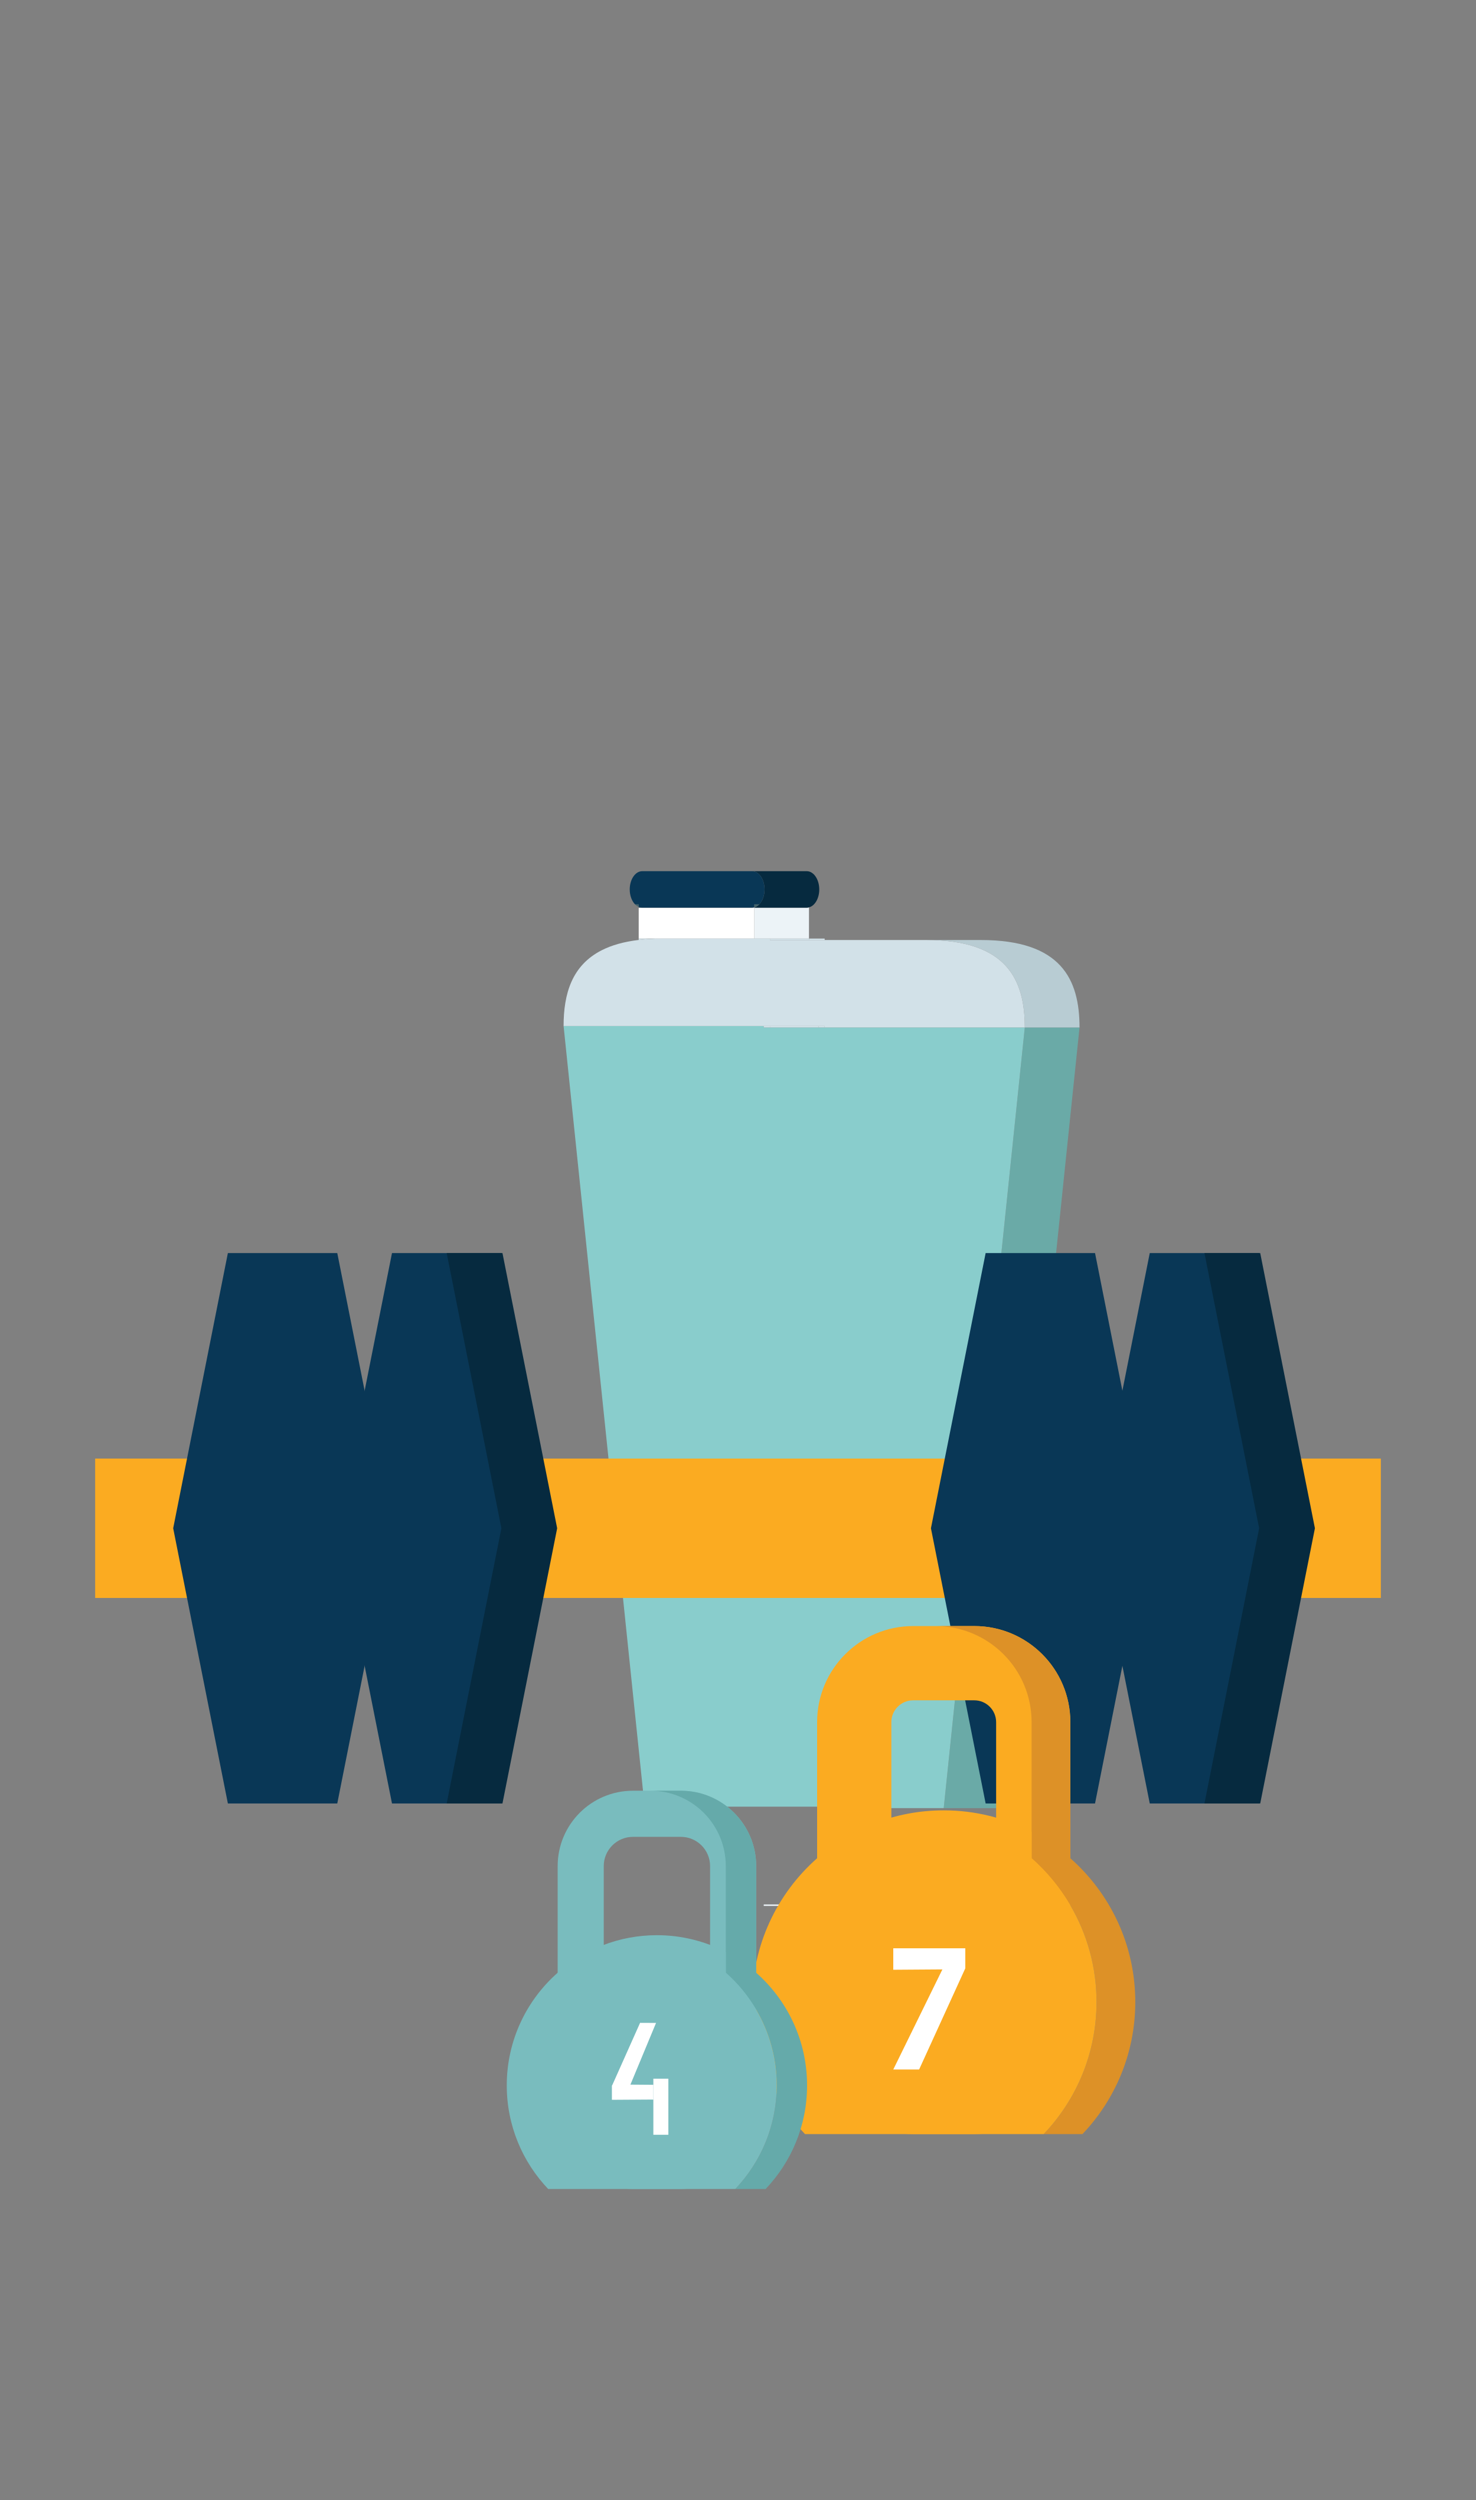 <?xml version="1.0" encoding="utf-8"?>
<!-- Generator: Adobe Illustrator 16.0.3, SVG Export Plug-In . SVG Version: 6.00 Build 0)  -->
<!DOCTYPE svg PUBLIC "-//W3C//DTD SVG 1.1//EN" "http://www.w3.org/Graphics/SVG/1.1/DTD/svg11.dtd">
<svg version="1.1" xmlns="http://www.w3.org/2000/svg" xmlns:xlink="http://www.w3.org/1999/xlink" x="0px" y="0px" width="1042px"
	 height="1764px" viewBox="0 0 1042 1764" enable-background="new 0 0 1042 1764" xml:space="preserve">
<rect x="0" y="0" width="1042" height="1764" fill="#808080" stroke="none"/>
<g id="Layer_1" display="none">
	<g display="inline">
		<rect x="418.637" y="458.358" fill="#E2B686" width="220.743" height="55.39"/>
		<polygon fill="#093756" points="127.045,1442.004 72.673,1432.737 184.449,776.497 238.81,785.764 		"/>
		<path fill="#ED5949" d="M926.723,1475.584c-142.43,0.726-633.435-1.403-829.701-2.129c-14.275-0.048-31.217-39.712-31.217-39.712
			h903.872C969.677,1433.743,941.009,1475.515,926.723,1475.584"/>
		<path fill="#6CADAD" d="M603.378,1372.877c0,40.319-32.669,72.987-72.978,72.987c-40.309,0-72.977-32.668-72.977-72.987V903.285
			c0-40.31,32.668-72.978,72.977-72.978c40.309,0,72.978,32.668,72.978,72.978V1372.877z"/>
		<path fill="#89CDCC" d="M685.796,1145.464c0,40.297-32.667,72.965-72.977,72.965c-40.32,0-72.978-32.668-72.978-72.965
			l-97.934-279.948c0-40.297,130.591-262.632,170.911-262.632c40.31,0,72.977,32.674,72.977,72.988V1145.464z"/>
		<path fill="#89CDCC" d="M815.825,1362.65c11.35,20.641-8.085,53.099-43.409,72.521c-35.313,19.423-73.142,18.44-84.489-2.176
			l-132.171-240.378c-11.338-20.616,8.097-53.098,43.409-72.52c35.312-19.399,73.141-18.441,84.479,2.176L815.825,1362.65z"/>
		<path fill="#FEDCB7" d="M393.503,433.839c1.837,18.024,15.223,32.264,29.966,32.264l215.911,0.135c-0.526,1.27,0-7.88,0-7.88
			l23.261-152.997l-283.236-10.572L393.503,433.839z"/>
		<path fill="#FBAB21" d="M623.83,480.607l-211.887,12.502c-23.39,8.839-34.33,102.357-15.246,165.681l42.262,196.897
			l260.725-25.379l1.252-183.933C709.548,580.787,668.209,476.985,623.83,480.607"/>
		<path fill="#89CDCC" d="M438.948,855.687l2.984,9.829c8.413,27.929,34.973,47.035,60.012,45l143.93-11.724
			c25.039-2.048,48.147-25.215,51.927-54.15l1.872-14.334L438.948,855.687z"/>
		<path fill="#F8CB91" d="M463.041,801.279c0,6.389,5.148,11.56,11.537,11.56h57.625c6.377,0,11.561-5.171,11.561-11.56V590.118
			c0-6.383-5.184-11.548-11.561-11.548h-57.625c-6.389,0-11.537,5.166-11.537,11.548V801.279z"/>
		<path fill="#F8CB91" d="M263.942,739.804c-8.015,0-14.509,5.172-14.509,11.561v57.626c0,6.376,6.494,11.548,14.509,11.548h265.511
			c8.038,0,14.532-5.172,14.532-11.548v-57.626c0-6.389-6.494-11.561-14.532-11.561H263.942z"/>
		<path fill="#DD9027" d="M545.974,647.252c0,6.376-5.429,11.537-12.122,11.537h-58.573c-6.681,0-12.121-5.161-12.121-11.537
			V525.285c0-6.383,5.44-11.537,12.121-11.537h58.573c6.693,0,12.122,5.154,12.122,11.537V647.252z"/>
		<path fill="#ED5949" d="M666.068,305.49c2.984-17.106,3.394-34.125,1.696-50.623l-5.124,50.495L666.068,305.49z"/>
		<path fill="#ED5949" d="M369.61,294.432l9.794,0.369l-5.991-59.182C369.143,254.422,367.61,274.231,369.61,294.432"/>
		<path fill="#ED5949" d="M641.567,178.895c-25.133-39.378-66.073-66.669-116.666-68.553
			c-54.748-2.037-100.579,26.326-128.134,69.109c-10.846,16.808-18.756,35.868-23.354,56.169l5.991,59.169l283.248,10.572
			l5.112-50.495C664.91,227.166,655.76,201.126,641.567,178.895"/>
		<path fill="#6CADAD" d="M446.542,1356.824c-49.517,0-89.65,40.132-89.65,89.65h179.275
			C536.168,1396.956,496.048,1356.824,446.542,1356.824"/>
		<rect x="446.542" y="1356.824" fill="#6CADAD" width="158.086" height="89.65"/>
		<path fill="#89CDCC" d="M664.325,1398.548c-41.571,22.489-53.788,80.406-27.32,129.338l150.517-81.411
			C761.043,1397.519,705.898,1376.06,664.325,1398.548"/>
		<polygon fill="#89CDCC" points="844.982,1415.373 712.274,1487.191 664.325,1398.548 797.046,1326.729 		"/>
		<path fill="#ED5949" d="M260.959,791.708c-3.919,23.027-25.765,38.518-48.803,34.587c-23.027-3.92-38.53-25.765-34.599-48.792
			c3.92-23.038,25.765-38.542,48.803-34.61C249.387,746.801,264.891,768.657,260.959,791.708"/>
		<path fill="#093756" d="M249.82,789.801c-2.89,16.872-18.897,28.222-35.757,25.355c-16.884-2.878-28.222-18.896-25.367-35.757
			c2.89-16.873,18.896-28.222,35.769-25.355C241.337,756.922,252.687,772.939,249.82,789.801"/>
		<path fill="#093756" d="M229.156,1487.917c0,22.092-17.889,39.969-39.969,39.969c-22.091,0-39.993-17.877-39.993-39.969
			c0-22.067,17.901-39.969,39.993-39.969C211.267,1447.948,229.156,1465.85,229.156,1487.917"/>
		<path fill="#093756" d="M859.047,1500.437c0,22.091-17.9,39.97-39.992,39.97c-22.08,0-39.969-17.879-39.969-39.97
			s17.889-39.969,39.969-39.969C841.146,1460.468,859.047,1478.346,859.047,1500.437"/>
		<path fill="#ED5949" d="M457.423,281.456c0,8.975-7.277,16.247-16.251,16.247H266.493c-8.962,0-16.24-7.272-16.24-16.247
			c0-8.974,7.278-16.24,16.24-16.24h174.679C450.146,265.216,457.423,272.482,457.423,281.456"/>
	</g>
</g>
<g id="Layer_3" display="none">
	<path display="inline" fill="#123F5A" d="M636.063,927.194c0,0-143.381,150.326-172.047,199.988v416.898h60.919v-416.898
		c28.681-49.662,172.062-199.988,172.062-199.988H636.063z"/>
	<path display="inline" fill="#34647D" d="M636.063,927.194H194.695c0,0,172.164,202.042,173.766,205.194l-1.719,411.692h97.274
		v-416.898C492.682,1077.521,636.063,927.194,636.063,927.194"/>
	<path display="inline" fill="#D27F28" d="M445.843,227.265c-11.147,0-22.152,0.691-33.028,1.928
		C588.492,249.112,725.95,426.231,725.95,641.871c0,215.626-137.458,392.735-313.136,412.671c10.876,1.23,21.881,1.912,33.028,1.912
		c191.181,0,346.165-185.62,346.165-414.583C792.008,412.885,637.023,227.265,445.843,227.265"/>
	<path display="inline" fill="#FBAB21" d="M725.941,641.864c0-215.633-137.458-392.743-313.127-412.671
		C237.136,249.122,99.673,426.231,99.673,641.864c0,215.626,137.462,392.752,313.141,412.678
		C588.483,1034.616,725.941,857.49,725.941,641.864"/>
	
		<line display="inline" fill="none" stroke="#C7C6C6" stroke-width="3" stroke-miterlimit="10" x1="934.883" y1="1193.313" x2="98.863" y2="1196.114"/>
	
		<line display="inline" fill="none" stroke="#C7C6C6" stroke-width="3" stroke-miterlimit="10" x1="941.991" y1="1344.27" x2="105.969" y2="1347.066"/>
	
		<line display="inline" fill="none" stroke="#C7C6C6" stroke-width="3" stroke-miterlimit="10" x1="934.883" y1="1193.313" x2="826.609" y2="1344.267"/>
	
		<line display="inline" fill="none" stroke="#C7C6C6" stroke-width="3" stroke-miterlimit="10" x1="840.809" y1="1193.313" x2="728.986" y2="1344.267"/>
	
		<line display="inline" fill="none" stroke="#C7C6C6" stroke-width="3" stroke-miterlimit="10" x1="743.197" y1="1193.313" x2="631.373" y2="1344.267"/>
	
		<line display="inline" fill="none" stroke="#C7C6C6" stroke-width="3" stroke-miterlimit="10" x1="652.662" y1="1196.114" x2="540.837" y2="1347.066"/>
	
		<line display="inline" fill="none" stroke="#C7C6C6" stroke-width="3" stroke-miterlimit="10" x1="572.787" y1="1193.313" x2="460.964" y2="1344.27"/>
	
		<line display="inline" fill="none" stroke="#C7C6C6" stroke-width="3" stroke-miterlimit="10" x1="482.602" y1="1196.114" x2="370.778" y2="1347.066"/>
	
		<line display="inline" fill="none" stroke="#C7C6C6" stroke-width="3" stroke-miterlimit="10" x1="397.47" y1="1193.313" x2="285.647" y2="1344.267"/>
	
		<line display="inline" fill="none" stroke="#C7C6C6" stroke-width="3" stroke-miterlimit="10" x1="307.541" y1="1193.313" x2="195.715" y2="1344.267"/>
	
		<line display="inline" fill="none" stroke="#C7C6C6" stroke-width="3" stroke-miterlimit="10" x1="231.984" y1="1193.313" x2="120.166" y2="1344.267"/>
	
		<line display="inline" fill="none" stroke="#C7C6C6" stroke-width="3" stroke-miterlimit="10" x1="120.166" y1="1196.114" x2="228.44" y2="1347.066"/>
	
		<line display="inline" fill="none" stroke="#C7C6C6" stroke-width="3" stroke-miterlimit="10" x1="214.237" y1="1196.114" x2="326.063" y2="1347.066"/>
	
		<line display="inline" fill="none" stroke="#C7C6C6" stroke-width="3" stroke-miterlimit="10" x1="311.852" y1="1196.114" x2="423.67" y2="1347.066"/>
	
		<line display="inline" fill="none" stroke="#C7C6C6" stroke-width="3" stroke-miterlimit="10" x1="402.387" y1="1198.91" x2="514.21" y2="1349.863"/>
	
		<line display="inline" fill="none" stroke="#C7C6C6" stroke-width="3" stroke-miterlimit="10" x1="482.26" y1="1196.114" x2="594.085" y2="1347.066"/>
	
		<line display="inline" fill="none" stroke="#C7C6C6" stroke-width="3" stroke-miterlimit="10" x1="572.446" y1="1198.91" x2="684.271" y2="1349.863"/>
	
		<line display="inline" fill="none" stroke="#C7C6C6" stroke-width="3" stroke-miterlimit="10" x1="657.576" y1="1196.114" x2="769.398" y2="1347.066"/>
	
		<line display="inline" fill="none" stroke="#C7C6C6" stroke-width="3" stroke-miterlimit="10" x1="747.51" y1="1196.114" x2="859.33" y2="1347.066"/>
	
		<line display="inline" fill="none" stroke="#C7C6C6" stroke-width="3" stroke-miterlimit="10" x1="823.059" y1="1196.114" x2="934.883" y2="1347.066"/>
	<path display="inline" fill="#093756" d="M934.883,1145.689c0-11.765,9.539-21.299,21.301-21.299
		c11.76,0,21.303,9.534,21.303,21.299v222.977h-42.604V1145.689z"/>
	<path display="inline" fill="#093756" d="M77.566,1154.669c0-11.76,9.537-21.298,21.297-21.298
		c11.765,0,21.305,9.538,21.305,21.298v222.978H77.566V1154.669z"/>
	<path display="inline" fill="#FFFFFF" d="M752.756,1028.146c0,38.83,31.477,70.301,70.301,70.301
		c38.83,0,70.306-31.471,70.306-70.301s-31.476-70.301-70.306-70.301C784.232,957.846,752.756,989.316,752.756,1028.146"/>
</g>
<g id="Layer_4" display="none">
	<path display="inline" fill="#C24333" d="M344.193,233.728l0.882,108.599c0-77.476,62.818-140.3,140.296-140.3h64.759
		c72.209,0,131.658,54.577,139.42,124.722v-93.021c0-77.485-62.818-140.299-140.299-140.299h-64.758
		C407.011,93.429,344.193,156.243,344.193,233.728"/>
	<path display="inline" fill="#ED5949" d="M550.131,202.032h-64.754c-77.489,0-140.301,62.819-140.301,140.295v1078.948
		C352.83,1491.428,412.279,1546,484.494,1546h64.756c77.482,0,140.297-62.819,140.297-140.31V326.745
		C681.789,256.604,622.348,202.032,550.131,202.032"/>
	<path display="inline" fill="#D2E1E8" d="M679.404,1319.533H354.339c171.944-57.361,88.49-158.933,162.537-159.892
		C590.908,1158.681,526.283,1259.471,679.404,1319.533"/>
	<path display="inline" fill="#EFF3F6" d="M645.43,1289.248c18.766,0,33.975,13.562,33.975,30.285
		c0,16.727-15.209,30.282-33.975,30.282H388.304c-18.76,0-33.965-13.556-33.965-30.282c0-16.723,15.205-30.285,33.965-30.285H645.43
		z"/>
	<path display="inline" fill="#D2E1E8" d="M679.404,370.405H354.339c171.944,57.36,88.49,158.94,162.537,159.893
		C590.908,531.25,526.283,430.473,679.404,370.405"/>
	<path display="inline" fill="#EFF3F6" d="M645.43,400.691c18.766,0,33.975-13.565,33.975-30.282
		c0-16.73-15.209-30.286-33.975-30.286H388.304c-18.76,0-33.965,13.555-33.965,30.286c0,16.717,15.205,30.282,33.965,30.282H645.43z
		"/>
	<polygon display="inline" fill="#093756" points="545.486,1185.862 547.891,1220.288 519.272,1239.588 488.255,1224.446 
		485.854,1190.01 514.473,1170.724 	"/>
	<polygon display="inline" fill="#093756" points="545.486,459.176 547.891,493.604 519.272,512.899 488.255,497.765 
		485.851,463.332 514.47,444.033 	"/>
	<path display="inline" fill="#093756" d="M354.339,1208.248c26.689,0,48.321,21.639,48.321,48.32v125.925
		c0,26.688-21.632,48.324-48.321,48.324c-26.684,0-48.321-21.636-48.321-48.324v-125.925
		C306.018,1229.887,327.655,1208.248,354.339,1208.248"/>
	<path display="inline" fill="#093756" d="M679.404,1208.248c26.682,0,48.324,21.639,48.324,48.32v125.925
		c0,26.688-21.643,48.324-48.324,48.324s-48.32-21.636-48.32-48.324v-125.925C631.084,1229.887,652.723,1208.248,679.404,1208.248"
		/>
	<path display="inline" fill="#093756" d="M354.339,259.116c26.689,0,48.321,21.639,48.321,48.325v125.928
		c0,26.69-21.632,48.319-48.321,48.319c-26.684,0-48.321-21.629-48.321-48.319V307.441
		C306.018,280.755,327.655,259.116,354.339,259.116"/>
	<path display="inline" fill="#093756" d="M679.404,259.116c26.68,0,48.322,21.639,48.322,48.325v125.928
		c0,26.69-21.643,48.319-48.322,48.319c-26.684,0-48.32-21.629-48.32-48.319V307.441
		C631.084,280.755,652.721,259.116,679.404,259.116"/>
</g>
<g id="Layer_5" display="none">
	<path display="inline" fill="#FEDCB7" d="M578.412,1213.599c-0.614,6.032-5.101,10.794-10.035,10.794h-65.666
		c-4.934,0-9.421-4.762-10.031-10.794l-7.077-69.824c-0.86-8.452,3.359-15.52,9.445-15.52h80.992c6.086,0,10.3,7.067,9.449,15.52
		L578.412,1213.599z"/>
	<path display="inline" fill="#89CDCC" d="M535.547,1104.016c-36.308,0-60.964,34.913-55.95,71.576h111.899
		C596.506,1138.929,571.854,1104.016,535.547,1104.016"/>
	
		<line display="inline" fill="none" stroke="#F39922" stroke-width="3.325" stroke-miterlimit="10" x1="75.779" y1="867.959" x2="459.222" y2="1279.333"/>
	
		<line display="inline" fill="none" stroke="#F39922" stroke-width="3.325" stroke-miterlimit="10" x1="925.358" y1="867.959" x2="608.14" y2="1237.131"/>
	
		<line display="inline" fill="none" stroke="#F39922" stroke-width="3.325" stroke-miterlimit="10" x1="120.245" y1="867.959" x2="458.341" y2="1237.131"/>
	
		<line display="inline" fill="none" stroke="#F39922" stroke-width="3.325" stroke-miterlimit="10" x1="973.492" y1="867.959" x2="608.14" y2="1279.333"/>
	<rect x="494.861" y="1219.977" display="inline" fill="#E2B686" width="80.126" height="18.545"/>
	<path display="inline" fill="#89CDCC" d="M578.467,1230.781h-85.678c-14.906,0-25.829,14.25-24.463,31.193l6.692,82.748
		l121.362-1.765l6.546-80.983C604.3,1245.031,593.367,1230.781,578.467,1230.781"/>
	<rect x="492.793" y="1230.781" display="inline" fill="#79BCBE" width="11.309" height="112.998"/>
	<path display="inline" fill="#093756" d="M542.76,1276.763v28.562c0,2.135,1.73,3.864,3.869,3.864h24.484
		c2.136,0,3.874-1.729,3.874-3.864v-27.276L542.76,1276.763z"/>
	<path display="inline" fill="#EFF3F6" d="M571.113,1265.367h-24.484c-2.139,0-3.869,1.734-3.869,3.869v7.526l32.219,1.286v-8.812
		C574.979,1267.102,573.249,1265.367,571.113,1265.367"/>
	<path display="inline" fill="#89CDCC" d="M529.965,1534.526c0,2.135-1.399,3.864-3.113,3.864H485.14
		c-1.718,0-3.112-1.729-3.112-3.864V1353c0-2.131,1.395-3.865,3.112-3.865h41.711c1.714,0,3.113,1.734,3.113,3.865V1534.526z"/>
	<path display="inline" fill="#89CDCC" d="M586.258,1349.135h-41.714c-1.716,0-3.112,1.734-3.112,3.868v90.015h47.938v-90.015
		C589.369,1350.869,587.976,1349.135,586.258,1349.135"/>
	<rect x="563.678" y="1230.781" display="inline" fill="#79BCBE" width="11.31" height="112.998"/>
	<path display="inline" fill="#79BCBE" d="M475.022,1344.723l0.354,4.412c1.058,13.08,11.986,23.343,24.443,23.343h71.617
		c12.456,0,23.385-10.263,24.441-23.343l0.502-6.177L475.022,1344.723z"/>
	<path display="inline" fill="#79BCBE" d="M541.432,1410.934v68.946c0,1.617,1.396,2.915,3.118,2.915h41.708
		c1.72,0,3.107-1.298,3.107-2.915v-68.946H541.432z"/>
	<path display="inline" fill="#093756" d="M565.403,1460.096c-13.92,0-25.2,13.276-25.2,29.644h50.398
		C590.602,1473.372,579.318,1460.096,565.403,1460.096"/>
	<path display="inline" fill="#093756" d="M505.994,1516.163c-13.915,0-25.195,13.271-25.195,29.643h50.398
		C531.197,1529.434,519.908,1516.163,505.994,1516.163"/>
	<path display="inline" fill="#F8CB91" d="M482.028,1327.022c0,2.14-1.73,3.869-3.865,3.869h-19.29
		c-2.135,0-3.866-1.729-3.866-3.869v-70.68c0-2.131,1.731-3.86,3.866-3.86h19.29c2.135,0,3.865,1.729,3.865,3.86V1327.022z"/>
	<path display="inline" fill="#F8CB91" d="M526.213,1306.454c2.043,0,3.698,1.729,3.698,3.859v19.292
		c0,2.134-1.655,3.868-3.698,3.868h-67.582c-2.043,0-3.697-1.734-3.697-3.868v-19.292c0-2.131,1.654-3.859,3.697-3.859H526.213z"/>
	<path display="inline" fill="#F8CB91" d="M585.555,1327.022c0,2.14,1.729,3.869,3.864,3.869h19.288c2.14,0,3.868-1.729,3.868-3.869
		v-70.68c0-2.131-1.729-3.86-3.868-3.86h-19.288c-2.135,0-3.864,1.729-3.864,3.86V1327.022z"/>
	<path display="inline" fill="#F8CB91" d="M541.565,1306.454c-2.038,0-3.688,1.729-3.688,3.859v19.292
		c0,2.134,1.65,3.868,3.688,3.868h67.401c2.039,0,3.685-1.734,3.685-3.868v-19.292c0-2.131-1.646-3.859-3.685-3.859H541.565z"/>
	<path display="inline" fill="#79BCBE" d="M483.794,1275.469c0,2.135-1.884,3.864-4.216,3.864h-20.361
		c-2.322,0-4.213-1.729-4.213-3.864v-40.824c0-2.134,1.891-3.863,4.213-3.863h20.361c2.332,0,4.216,1.729,4.216,3.863V1275.469z"/>
	<path display="inline" fill="#79BCBE" d="M613.319,1275.469c0,2.135-1.817,3.864-4.061,3.864h-19.602
		c-2.239,0-4.06-1.729-4.06-3.864v-40.824c0-2.134,1.82-3.863,4.06-3.863h19.602c2.243,0,4.061,1.729,4.061,3.863V1275.469z"/>
	<path display="inline" fill="#093756" d="M528.206,1185.253c0,2.139-1.729,3.869-3.869,3.869h-20.298
		c-2.135,0-3.863-1.73-3.863-3.869v-5.797c0-2.135,1.729-3.864,3.863-3.864h20.298c2.14,0,3.869,1.729,3.869,3.864V1185.253z"/>
	<path display="inline" fill="#093756" d="M569.464,1185.253c0,2.139-1.729,3.869-3.864,3.869h-20.3
		c-2.135,0-3.868-1.73-3.868-3.869v-5.797c0-2.135,1.733-3.864,3.868-3.864h20.3c2.135,0,3.864,1.729,3.864,3.864V1185.253z"/>
	<path display="inline" fill="#093756" d="M815.663,774.049h-586.66c-53.299,0-96.928,41.274-100.739,93.603
		c17.324-32.369,52.115-54.492,92.249-54.492H824.02c40.255,0,75.137,22.266,92.402,54.8
		C912.766,815.491,869.069,774.049,815.663,774.049"/>
	<path display="inline" fill="#89CDCC" d="M931.48,821.005c-27.812,0-50.355-23.24-50.355-51.906v-139.76
		c-0.956-0.255-1.916-0.489-2.882-0.722v85.707c0,28.67-22.547,51.91-50.356,51.91c-27.812,0-50.363-23.24-50.363-51.91v-90.194
		h-1.629v90.194c0,28.67-22.544,51.91-50.349,51.91c-27.818,0-50.366-23.24-50.366-51.91v-90.194h-1.628v90.194
		c0,28.67-22.546,51.91-50.357,51.91c-27.812,0-50.354-23.24-50.354-51.91v-90.194h-1.63v90.194c0,28.67-22.551,51.91-50.361,51.91
		c-27.809,0-50.359-23.24-50.359-51.91v-90.194h-1.629v90.194c0,28.67-22.543,51.91-50.358,51.91
		c-27.808,0-50.357-23.24-50.357-51.91c0,28.67-22.544,51.91-50.355,51.91c-27.811,0-50.358-23.24-50.358-51.91
		c0,28.67-22.544,51.91-50.358,51.91c-27.81,0-50.359-23.24-50.359-51.91v54.775c0,28.666-22.542,51.906-50.355,51.906
		c-21.534,0-39.858-13.962-47.06-33.558v87.636h55.357h3.312c0-2.502,0.122-4.976,0.3-7.432
		c3.809-52.325,47.436-93.603,100.733-93.603h586.664c53.406,0,97.099,41.441,100.763,93.906c0.159,2.36,0.276,4.729,0.276,7.128
		h3.166h0.008h60.35v-93.164C974.687,804.374,954.988,821.005,931.48,821.005"/>
	<path display="inline" fill="#79BCBE" d="M208.223,624.129c-14.394,0-28.308,1.993-41.509,5.627v84.562
		c0,28.67,22.549,51.915,50.359,51.915c27.814,0,50.358-23.244,50.358-51.915v-90.19H208.223z"/>
	<path display="inline" fill="#ED5949" d="M267.433,624.129v90.19c0,28.67,22.545,51.915,50.356,51.915
		c27.814,0,50.355-23.244,50.355-51.915v-90.19H267.433z"/>
	<path display="inline" fill="#79BCBE" d="M368.145,714.319c0,28.67,22.545,51.915,50.358,51.915
		c27.813,0,50.357-23.244,50.357-51.915v-90.19H368.145V714.319z"/>
	<path display="inline" fill="#ED5949" d="M520.845,766.233c27.818,0,50.365-23.244,50.365-51.915v-90.194H470.489v90.194
		C470.489,742.989,493.036,766.233,520.845,766.233"/>
	<path display="inline" fill="#79BCBE" d="M623.194,766.233c27.815,0,50.357-23.244,50.357-51.915v-90.194H572.84v90.194
		C572.84,742.989,595.382,766.233,623.194,766.233"/>
	<path display="inline" fill="#ED5949" d="M725.542,766.233c27.813,0,50.356-23.244,50.356-51.915v-90.194H675.18v90.194
		C675.18,742.989,697.722,766.233,725.542,766.233"/>
	<path display="inline" fill="#79BCBE" d="M827.887,766.233c27.813,0,50.356-23.244,50.356-51.915v-85.702
		c-11.834-2.875-24.188-4.492-36.938-4.492h-63.778v90.194C777.527,742.989,800.074,766.233,827.887,766.233"/>
	<path display="inline" fill="#ED5949" d="M977.969,707.174c-19.016-37.876-54.224-66.605-96.848-77.835v139.756
		c0,28.67,22.547,51.91,50.357,51.91c23.515,0,43.204-16.631,48.747-39.09v-49.144C980.226,724.035,979.424,715.493,977.969,707.174
		"/>
	<path display="inline" fill="#ED5949" d="M116.36,821.005c27.812,0,50.356-23.24,50.356-51.91v-54.771v-84.567
		c-41.866,11.539-76.395,40.038-95.158,77.417c-1.454,8.319-2.258,16.861-2.258,25.597v54.676
		C76.496,807.043,94.824,821.005,116.36,821.005"/>
</g>
<g id="Layer_6">
	<rect x="539.16" y="1343.703" fill="#ECF3F7" width="38.634" height="1.033"/>
	<g>
		<path fill="#ECF3F7" d="M532.471,640.442v21.762h11.082h27.552v-21.989c-0.508,0.128-1.016,0.228-1.547,0.228H532.471z"/>
		<polygon fill="#6AAAA7" points="723.467,724.952 666.236,1275.742 704.856,1275.742 762.104,724.952 		"/>
		<path fill="#B8CCD3" d="M723.467,724.952h38.638c0-34.08-13.034-61.71-69.597-61.71h-38.634
			C710.442,663.242,723.467,690.872,723.467,724.952"/>
		<rect x="571.104" y="662.209" fill="#D2E1E8" width="11.075" height="1.038"/>
		<rect x="543.553" y="662.209" fill="#D2E1E8" width="27.558" height="1.038"/>
		<path fill="#062A3F" d="M569.558,614.676h-38.634c4.865,0,8.809,5.764,8.809,12.881c0,4.348-1.481,8.174-3.743,10.508
			c-1.026,1.07-2.226,1.807-3.519,2.144v0.224h37.087c0.531,0,1.039-0.09,1.547-0.224c4.12-1.067,7.262-6.308,7.262-12.651
			C578.366,620.44,574.416,614.676,569.558,614.676"/>
		<polygon fill="#FFFFFF" points="532.471,662.209 532.471,640.442 530.924,640.442 453.368,640.442 450.894,640.442 
			450.894,662.209 467.465,662.209 		"/>
		<path fill="#ECF3F7" d="M532.471,640.442v-0.228c-0.508,0.128-1.01,0.228-1.547,0.228H532.471z"/>
		<polygon fill="#89CDCC" points="582.18,724.952 577.787,724.952 543.553,724.952 539.154,724.952 539.154,723.914 
			397.874,723.914 455.104,1274.703 539.154,1274.703 577.787,1274.703 577.787,1275.742 666.23,1275.742 723.467,724.952 		"/>
		<rect x="543.553" y="723.914" fill="#D2E1E8" width="34.234" height="1.034"/>
		<rect x="577.787" y="723.914" fill="#D2E1E8" width="4.393" height="1.034"/>
		<path fill="#D2E1E8" d="M450.894,662.209v0.976c5.089-0.602,10.526-0.976,16.571-0.976H450.894z"/>
		<path fill="#D2E1E8" d="M723.467,724.952c0-34.08-13.024-61.71-69.593-61.71H582.18h-11.075h-27.552v-1.032h-11.082h-64.999
			c-6.052,0-11.489,0.374-16.584,0.976c-10.573,1.264-19.199,3.752-26.124,7.285c-20.952,10.657-26.891,30.575-26.891,53.443h141.28
			h4.398h34.234h4.393v1.038H723.467z"/>
		<rect x="539.154" y="723.914" fill="#D2E1E8" width="4.392" height="1.034"/>
		<path fill="#43646C" d="M535.995,638.065h-3.519v2.144C533.764,639.877,534.963,639.135,535.995,638.065"/>
		<path fill="#43646C" d="M450.894,639.86v0.572h2.474C452.506,640.432,451.686,640.203,450.894,639.86"/>
		<path fill="#43646C" d="M448.302,638.065c0.78,0.806,1.66,1.388,2.592,1.795v-1.795H448.302z"/>
		<path fill="#093756" d="M530.93,614.676h-77.562c-4.859,0-8.803,5.764-8.803,12.881c0,4.348,1.482,8.174,3.736,10.508h2.592v1.795
			c0.792,0.337,1.612,0.572,2.474,0.572h77.562c0.531,0,1.033-0.09,1.541-0.224v-2.144h3.524c2.256-2.334,3.743-6.16,3.743-10.508
			C539.738,620.44,535.789,614.676,530.93,614.676"/>
		<rect x="67.181" y="1029.117" fill="#FBAB21" width="907.639" height="98.338"/>
		<polygon fill="#093756" points="276.731,1272.449 238.115,1078.289 276.731,884.111 353.968,884.111 392.572,1078.289 
			353.968,1272.449 		"/>
		<polygon fill="#093756" points="695.825,1272.449 657.209,1078.289 695.825,884.111 773.05,884.111 811.66,1078.289 
			773.05,1272.449 		"/>
		<polygon fill="#093756" points="811.684,1272.449 773.062,1078.289 811.684,884.111 888.916,884.111 927.52,1078.289 
			888.916,1272.449 		"/>
		<polygon fill="#062A3F" points="354.718,884.111 315.341,884.111 353.963,1078.283 315.341,1272.461 354.718,1272.461 
			393.334,1078.283 		"/>
		<polygon fill="#062A3F" points="889.665,884.111 850.294,884.111 888.909,1078.283 850.294,1272.461 889.665,1272.461 
			928.281,1078.283 		"/>
		<polygon fill="#093756" points="238.103,884.111 198.732,884.111 160.872,884.111 122.262,1078.283 160.872,1272.461 
			198.732,1272.461 238.103,1272.461 276.713,1078.283 		"/>
	</g>
	<path fill="#FBAB21" d="M687.817,1199.671c8.493,0,15.411,6.917,15.411,15.415v222.83c0,8.5-6.918,15.412-15.411,15.412h-43.155
		c-8.494,0-15.407-6.912-15.407-15.412v-222.83c0-8.498,6.913-15.415,15.407-15.415H687.817 M687.817,1147.28h-43.155
		c-37.446,0-67.813,30.351-67.813,67.806v222.83c0,37.451,30.367,67.813,67.813,67.813h43.155c37.45,0,67.802-30.362,67.802-67.813
		v-222.83C755.619,1177.631,725.268,1147.28,687.817,1147.28"/>
	<path fill="#DD9127" d="M755.619,1311.104v-96.019c0-37.455-30.352-67.806-67.802-67.806h-27.36
		c37.451,0,67.813,30.351,67.813,67.806v77.299v18.72c10.791,9.511,20.032,20.733,27.349,33.231
		c11.74,20.016,18.492,43.31,18.492,68.201c0,36.134-14.197,68.939-37.3,93.192h27.364c23.087-24.253,37.29-57.059,37.29-93.192
		C801.466,1372.126,783.721,1335.877,755.619,1311.104"/>
	<path fill="#FBAB21" d="M755.619,1344.325c-7.316-12.487-16.558-23.71-27.349-33.229v-18.711
		c-18.585-9.614-39.665-15.079-62.031-15.079c-34.277,0-65.558,12.777-89.385,33.79c-28.098,24.787-45.848,61.03-45.848,101.441
		c0,36.134,14.208,68.929,37.296,93.192h168.509c23.103-24.264,37.3-57.059,37.3-93.192
		C774.111,1387.646,767.359,1364.352,755.619,1344.325"/>
	<polygon fill="#FFFFFF" points="648.857,1460.162 630.619,1460.162 665.296,1389.539 630.619,1389.781 630.619,1374.625 
		681.475,1374.625 681.475,1388.746 	"/>
	<g>
		<path fill="#79BCBE" d="M480.671,1296.003c11.369,0,20.621,9.245,20.621,20.619v174.668c0,11.373-9.252,20.627-20.621,20.627
			h-33.826c-11.371,0-20.624-9.254-20.624-20.627v-174.668c0-11.374,9.252-20.619,20.624-20.619H480.671 M480.671,1263.463h-33.826
			c-29.354,0-53.152,23.8-53.152,53.159v174.668c0,29.358,23.798,53.154,53.152,53.154h33.826c29.358,0,53.158-23.796,53.158-53.154
			v-174.668C533.829,1287.263,510.029,1263.463,480.671,1263.463"/>
		<path fill="#65AAAA" d="M533.827,1391.886v-75.264c0-29.359-23.8-53.159-53.156-53.159h-21.444
			c29.359,0,53.156,23.8,53.156,53.159v60.588v14.676c8.46,7.459,15.707,16.256,21.444,26.045
			c9.199,15.691,14.489,33.953,14.489,53.461c0,28.33-11.131,54.042-29.233,73.061h21.445c18.099-19.019,29.237-44.73,29.237-73.061
			C569.766,1439.72,555.85,1411.313,533.827,1391.886"/>
		<path fill="#79BCBE" d="M533.827,1417.931c-5.737-9.789-12.984-18.586-21.444-26.045v-14.676
			c-14.568-7.539-31.095-11.818-48.625-11.818c-26.871,0-51.384,10.02-70.066,26.494c-22.025,19.428-35.938,47.834-35.938,79.506
			c0,28.33,11.136,54.042,29.233,73.061h132.096c18.103-19.019,29.233-44.73,29.233-73.061
			C548.316,1451.884,543.026,1433.622,533.827,1417.931"/>
		<line fill="#FFFFFF" x1="431.978" y1="1471.696" x2="432.451" y2="1470.72"/>
		<polyline fill="#FFFFFF" points="461.247,1481.392 461.247,1506.208 471.844,1506.208 471.844,1481.538 471.844,1471.048 
			471.844,1470.979 471.844,1466.644 461.247,1466.644 461.247,1470.954 		"/>
		<polyline fill="#FFFFFF" points="461.247,1470.954 446.288,1470.837 445.046,1470.829 463.141,1427.298 451.877,1427.245 
			432.451,1470.724 431.976,1471.606 431.976,1481.538 440.946,1481.481 459.154,1481.363 461.247,1481.392 		"/>
	</g>
</g>
<g id="Layer_2" display="none">
	<g display="inline">
		<polygon fill="#EFF3F6" points="805.734,662.513 722.53,518.388 721.479,518.388 804.683,662.513 		"/>
		<path fill="#093756" d="M85.085,744.349c-10.045,37.292-15.498,76.46-15.498,116.906c0,40.308,5.404,79.337,15.379,116.49
			l67.438-116.787L85.085,744.349z"/>
		<path fill="#093756" d="M201.05,1178.352c54.666,54.597,123.392,95.062,200.229,115.698l-66.793-115.698H201.05z"/>
		<path fill="#093756" d="M400.854,428.59c-76.372,20.595-144.701,60.784-199.148,114.954h132.782L400.854,428.59z"/>
		<path fill="#093756" d="M833.776,543.544c-54.447-54.181-122.767-94.359-199.148-114.954l66.365,114.954H833.776z"/>
		<path fill="#093756" d="M700.993,1178.352l-66.792,115.688c76.858-20.636,145.573-61.092,200.229-115.688H700.993z"/>
		<path fill="#093756" d="M950.515,977.745c9.985-37.153,15.38-76.183,15.38-116.49c0-40.446-5.454-79.614-15.488-116.906
			l-67.319,116.589L950.515,977.745z"/>
		<polygon fill="#093756" points="700.993,860.958 609.372,702.256 700.993,543.544 699.823,543.544 608.203,702.256 
			427.279,702.256 335.647,543.544 334.487,543.544 426.119,702.256 334.487,860.958 426.119,1019.649 334.507,1178.352 
			335.657,1178.352 427.289,1019.649 608.203,1019.649 699.835,1178.352 700.993,1178.352 609.372,1019.649 		"/>
		<path fill="#FFFFFF" d="M335.647,543.544l91.632,158.702h180.924l91.62-158.702h1.182l-66.377-114.945
			c-37.283-10.044-76.441-15.497-116.877-15.497c-40.467,0-79.625,5.453-116.897,15.497l-66.367,114.945H335.647z"/>
		<path fill="#FFFFFF" d="M609.372,702.246l91.621,158.712h182.094l67.319-116.609c-20.813-77.146-61.616-146.08-116.62-200.805
			H700.993L609.372,702.246z"/>
		<path fill="#FFFFFF" d="M334.487,860.958L334.487,860.958l91.632-158.702l-91.632-158.712H201.705
			c-55.003,54.725-95.827,123.659-116.62,200.805l67.309,116.609H334.487z"/>
		<path fill="#FFFFFF" d="M426.119,1019.649l-91.632-158.691H152.403L84.966,977.745c20.685,77.017,61.3,145.881,116.074,200.606
			h133.447L426.119,1019.649z"/>
		<path fill="#FFFFFF" d="M699.835,1178.352l-91.632-158.702H427.279l-91.622,158.702h-1.17l66.793,115.698
			c37.154,9.966,76.163,15.379,116.461,15.379c40.297,0,79.306-5.424,116.46-15.389l66.792-115.688H699.835z"/>
		<path fill="#FFFFFF" d="M700.993,860.958l-91.621,158.691l91.621,158.702h133.438c54.785-54.726,95.409-123.59,116.084-200.606
			l-67.428-116.787H700.993z"/>
		<g opacity="0.3">
			<g>
				<defs>
					<rect id="SVGID_1_" x="466.764" y="413.102" width="499.131" height="896.327"/>
				</defs>
				<clipPath id="SVGID_2_">
					<use xlink:href="#SVGID_1_"  overflow="visible"/>
				</clipPath>
				<path clip-path="url(#SVGID_2_)" fill="#093756" d="M517.741,413.102c-17.253,0-34.25,1.07-50.987,2.974
					C690.236,441.4,863.931,631,863.931,861.255c0,230.265-173.694,419.864-397.177,445.189c16.737,1.904,33.734,2.975,50.987,2.975
					c247.518,0,448.154-200.656,448.154-448.164C965.895,613.746,765.259,413.102,517.741,413.102"/>
			</g>
		</g>
	</g>
	<polygon display="inline" fill="#89CDCC" points="521.75,1358.408 552.314,1338.083 195.882,802.113 166.231,823.785 	"/>
	
		<rect x="-22.327" y="1066.696" transform="matrix(0.554 0.833 -0.833 0.554 1066.853 251.609)" display="inline" fill="#ED5949" width="642.025" height="108.884"/>
	<polygon display="inline" fill="#89CDCC" points="514.505,1358.408 483.945,1338.083 840.368,802.113 870.019,823.785 	"/>
	<polygon display="inline" fill="#ED5949" points="514.484,1358.296 869.998,823.688 960.66,883.979 605.142,1418.588 	"/>
	<path display="inline" fill="#FBAB21" d="M647.303,1414.647c0,70.336-57.021,127.361-127.362,127.361
		c-70.342,0-127.378-57.025-127.378-127.361c0-70.348,57.036-127.374,127.378-127.374
		C590.282,1287.273,647.303,1344.3,647.303,1414.647"/>
	<path display="inline" fill="#D27F28" d="M619.234,1414.647c0,54.84-44.463,99.304-99.299,99.304
		c-54.84,0-99.293-44.464-99.293-99.304c0-54.838,44.453-99.305,99.293-99.305C574.771,1315.343,619.234,1359.81,619.234,1414.647"
		/>
</g>
</svg>
